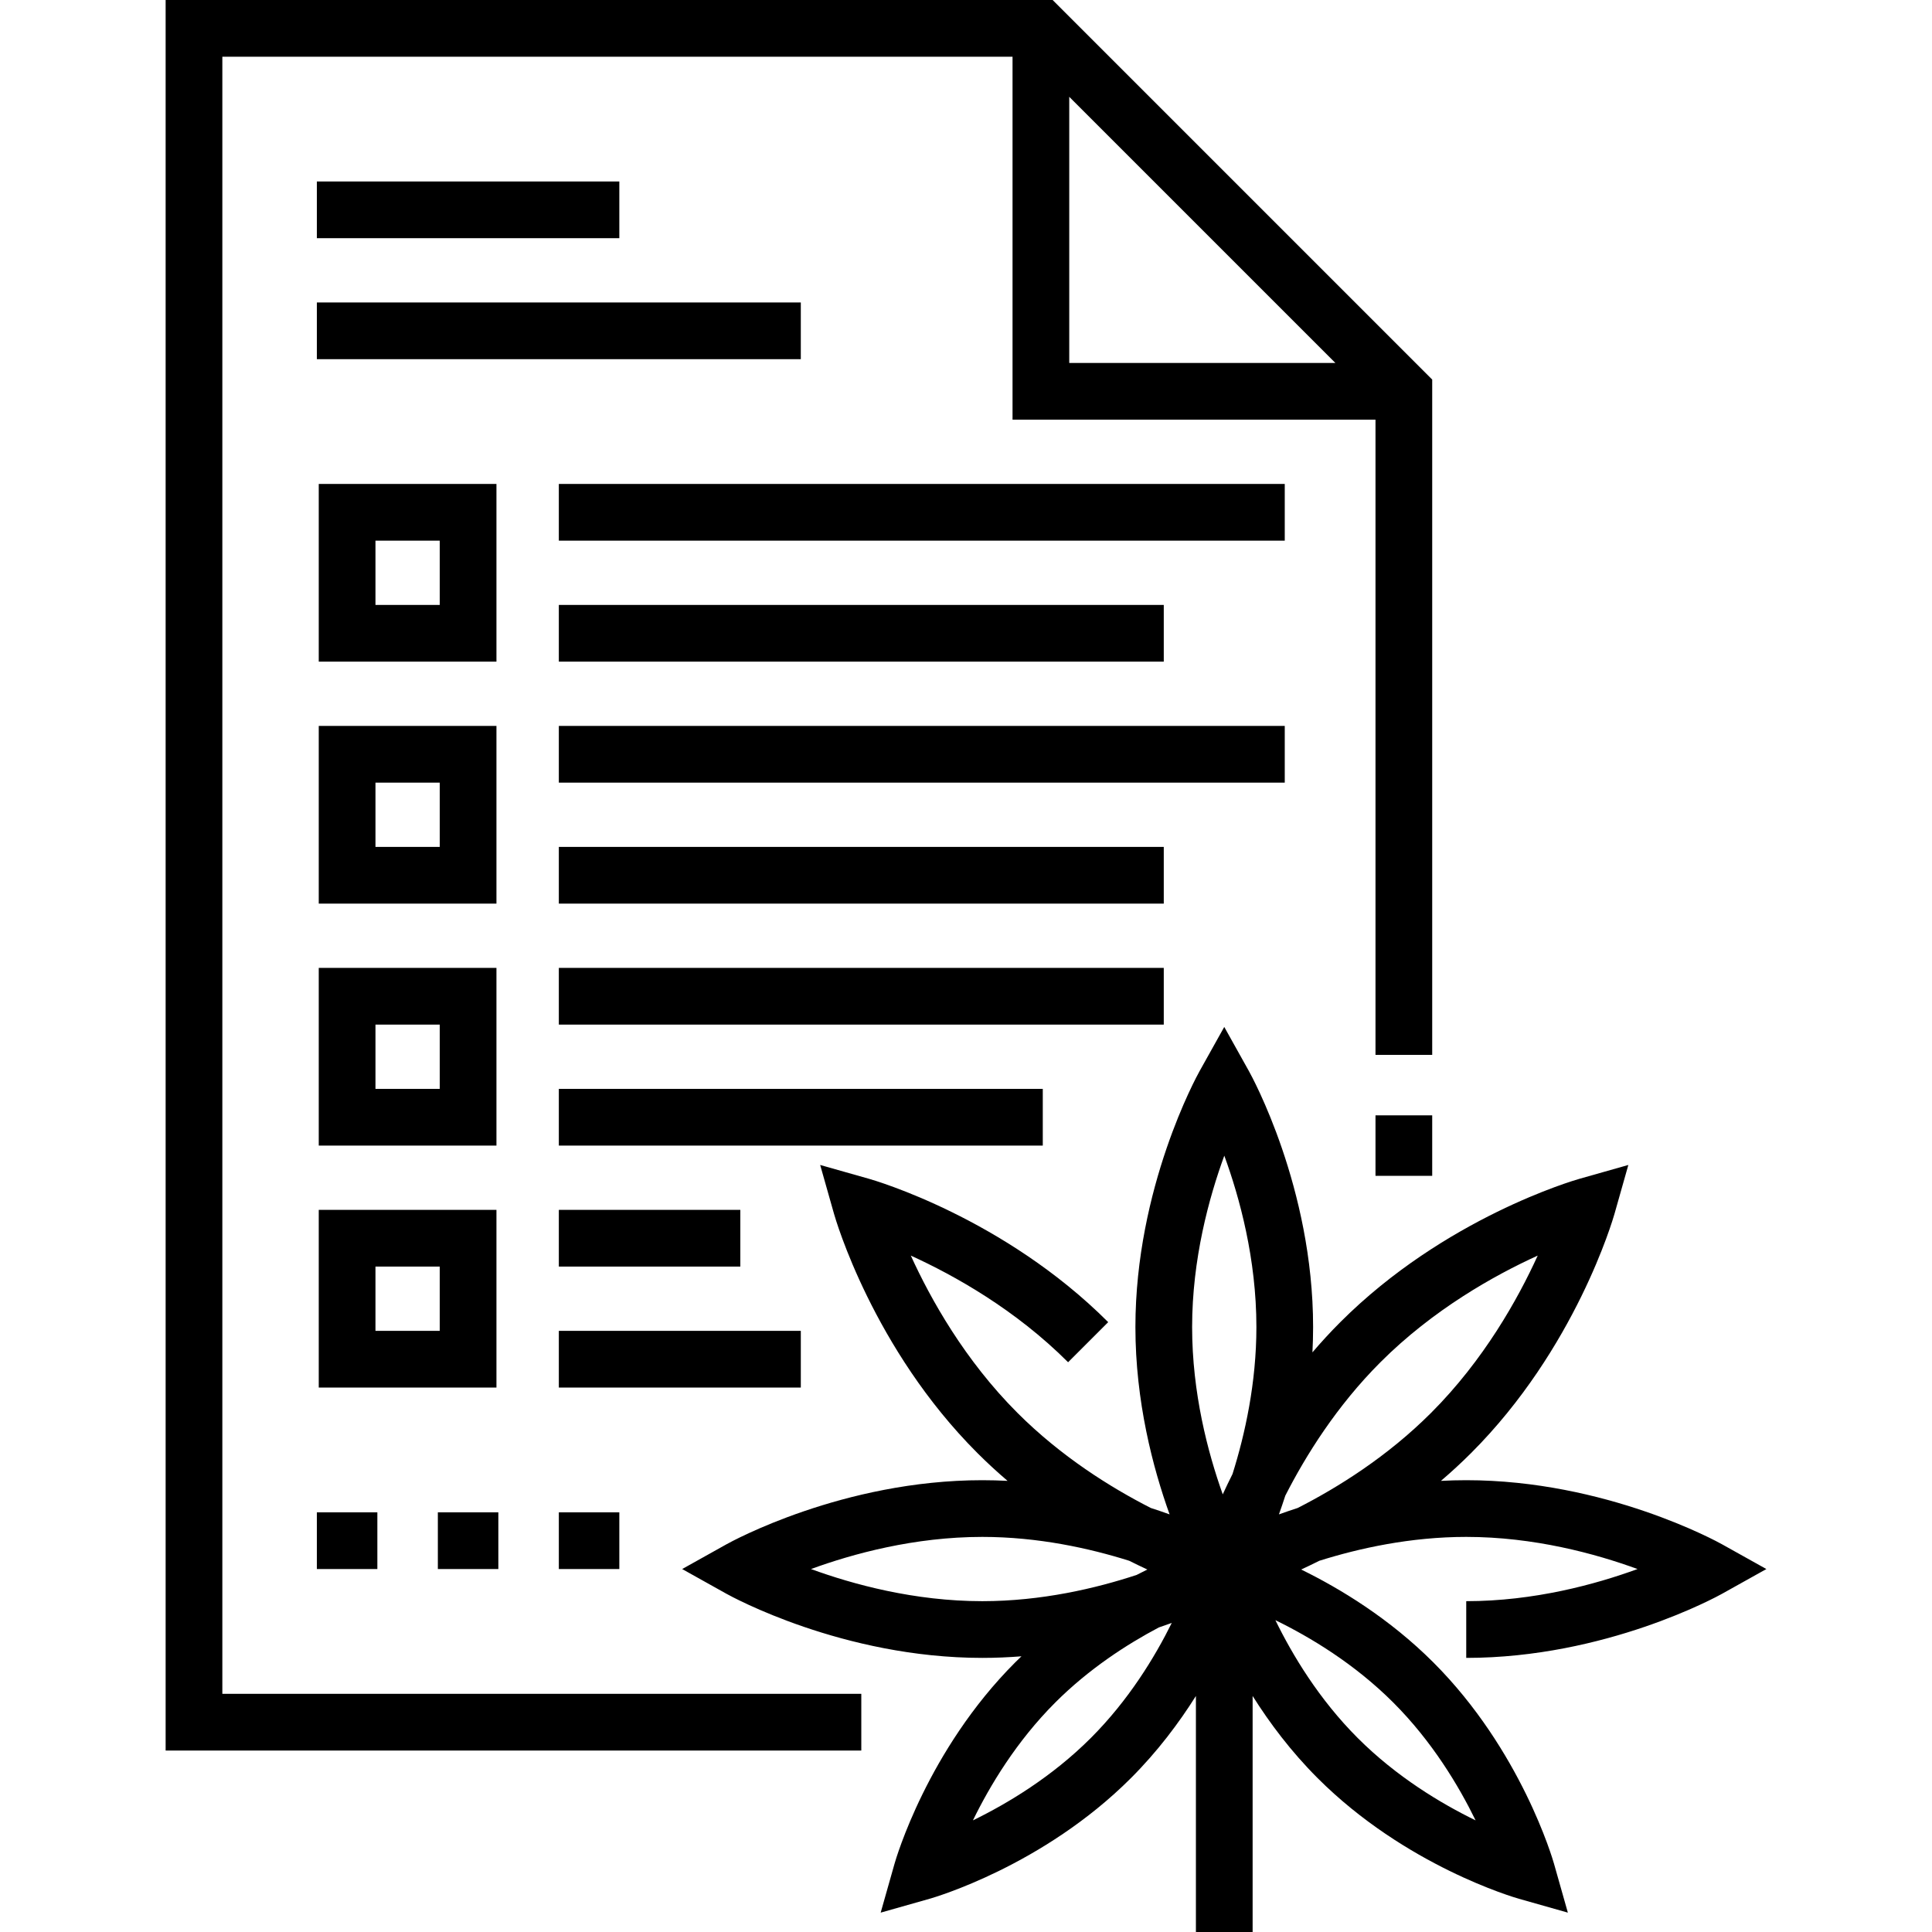 <svg id="Layer_1" enable-background="new 0 0 511 511" height="512" viewBox="0 0 511 511" width="512" xmlns="http://www.w3.org/2000/svg"><g><path d="m363.808 295h15v16h-15z"/><path d="m58.808 15h209v96h96v168h15v-178.606l-100.393-100.394h-234.607v463h184v-15h-169zm224 10.606 70.394 70.394h-70.394z"/><path d="m387.808 438.5c36.875 0 66.417-16.26 67.656-16.952l11.728-6.548-11.728-6.548c-1.239-.692-30.781-16.952-67.656-16.952-2.259 0-4.489.063-6.688.177 2.701-2.305 5.376-4.759 7.991-7.374 27.572-27.573 37.503-61.814 37.912-63.258l3.662-12.923-12.923 3.662c-1.444.409-35.686 10.339-63.259 37.913-2.615 2.615-5.069 5.29-7.374 7.991.115-2.199.177-4.429.177-6.688 0-36.875-16.26-66.417-16.952-67.657l-6.548-11.727-6.548 11.727c-.692 1.24-16.952 30.782-16.952 67.657 0 19.657 4.62 37.227 9.04 49.54-1.571-.564-3.23-1.13-4.966-1.691-10.679-5.446-23.735-13.616-35.271-25.152-13.94-13.939-22.969-30.101-28.209-41.602 11.502 5.24 27.662 14.269 41.602 28.208l10.607-10.606c-27.573-27.573-61.814-37.503-63.259-37.913l-12.923-3.662 3.662 12.923c.409 1.444 10.34 35.685 37.912 63.258 2.615 2.615 5.29 5.07 7.991 7.374-2.199-.115-4.429-.177-6.688-.177-36.875 0-66.417 16.26-67.656 16.952l-11.724 6.548 11.728 6.548c1.239.692 30.781 16.952 67.656 16.952 3.526 0 6.984-.151 10.358-.42-.556.533-1.112 1.067-1.662 1.617-23.205 23.205-31.567 52.042-31.912 53.258l-3.662 12.923 12.923-3.662c1.216-.345 30.053-8.708 53.259-31.913 7.036-7.036 12.699-14.587 17.196-21.731v62.428h15v-62.428c4.497 7.144 10.16 14.695 17.196 21.731 23.206 23.205 52.043 31.568 53.259 31.913l12.923 3.662-3.662-12.923c-.345-1.216-8.707-30.054-31.912-53.258-11.636-11.636-24.687-19.538-34.962-24.571 1.535-.71 3.135-1.479 4.791-2.309 10.548-3.32 24.139-6.318 38.867-6.318 17.932 0 34.192 4.442 45.305 8.5-11.113 4.058-27.373 8.5-45.305 8.5zm-22.696-78.197c13.939-13.939 30.101-22.969 41.602-28.209-5.24 11.503-14.269 27.663-28.209 41.603-11.544 11.544-24.604 19.712-35.286 25.157-1.73.559-3.384 1.124-4.95 1.686.562-1.566 1.127-3.219 1.685-4.948 5.445-10.684 13.612-23.744 25.158-35.289zm-41.293-54.637c4.055 11.084 8.489 27.323 8.489 45.334 0 14.722-2.995 28.313-6.313 38.858-.937 1.871-1.802 3.676-2.587 5.389-3.944-11.046-8.101-26.808-8.101-44.247.001-17.947 4.451-34.222 8.512-45.334zm-64.011 117.834c-17.932 0-34.192-4.442-45.305-8.5 11.113-4.058 27.373-8.5 45.305-8.5 14.723 0 28.313 2.995 38.858 6.313 1.66.831 3.263 1.602 4.801 2.313-.919.45-1.866.93-2.827 1.427-10.795 3.561-25.175 6.947-40.832 6.947zm28.696 36.197c-10.274 10.274-22.022 17.315-31.171 21.777 4.463-9.149 11.503-20.896 21.778-31.171 8.906-8.906 18.916-15.378 27.383-19.851 1.186-.401 2.327-.802 3.428-1.202-4.477 9.04-11.409 20.438-21.418 30.447zm101.779 21.777c-9.149-4.463-20.896-11.503-31.171-21.777-10.275-10.275-17.316-22.023-21.778-31.171 9.149 4.463 20.896 11.503 31.171 21.777 10.275 10.275 17.316 22.024 21.778 31.171z"/><path d="m83.808 48h80v15h-80z"/><path d="m83.808 80h128v15h-128z"/><path d="m131.308 128h-47v47h47zm-15 32h-17v-17h17z"/><path d="m147.808 128h192v15h-192z"/><path d="m147.808 160h160v15h-160z"/><path d="m84.308 239h47v-47h-47zm15-32h17v17h-17z"/><path d="m147.808 192h192v15h-192z"/><path d="m147.808 224h160v15h-160z"/><path d="m84.308 303h47v-47h-47zm15-32h17v17h-17z"/><path d="m147.808 256h160v15h-160z"/><path d="m147.808 288h128v15h-128z"/><path d="m131.308 320h-47v47h47zm-15 32h-17v-17h17z"/><path d="m147.808 320h48v15h-48z"/><path d="m147.808 352h64v15h-64z"/><path d="m83.808 400h16v15h-16z"/><path d="m115.808 400h16v15h-16z"/><path d="m147.808 400h16v15h-16z"/></g></svg>